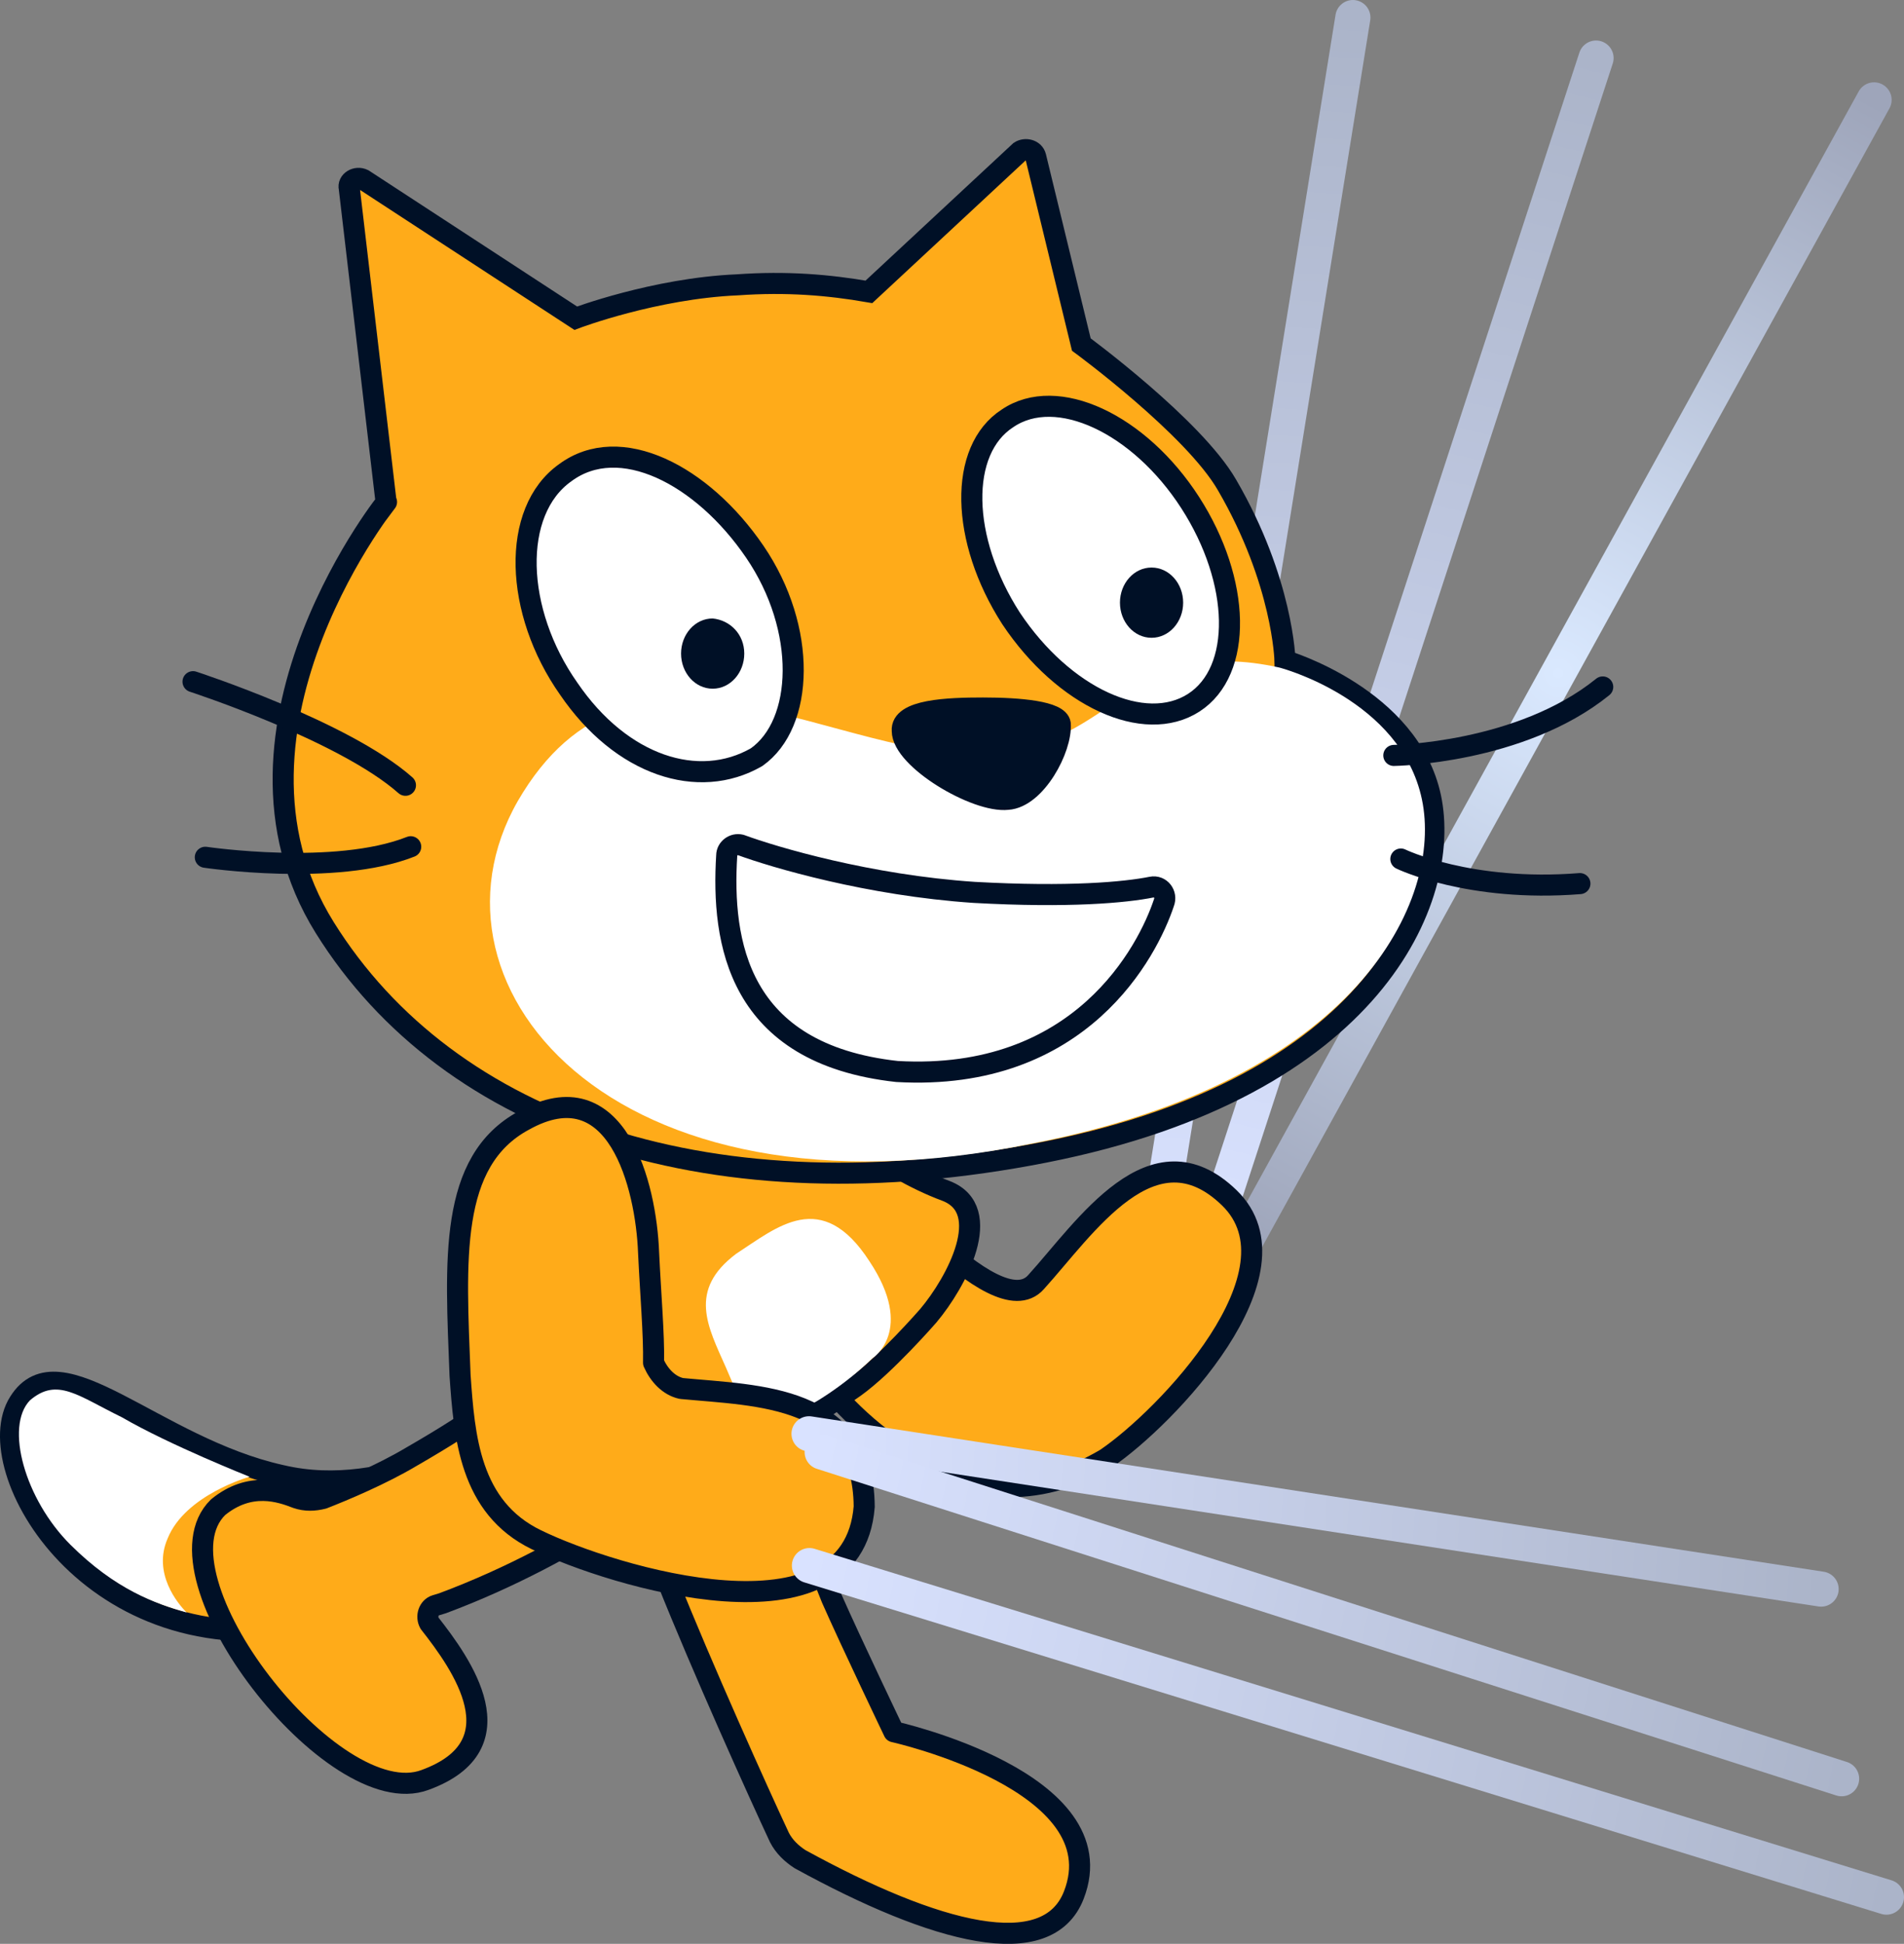 <svg version="1.1" xmlns="http://www.w3.org/2000/svg" xmlns:xlink="http://www.w3.org/1999/xlink" width="108.456" height="110.703" viewBox="0,0,108.456,110.703"><rect x="0" y="0" width="108.456" height="110.703" fill="#808080" stroke="none"/><defs><linearGradient x1="283.496" y1="124.991" x2="267.515" y2="193.817" gradientUnits="userSpaceOnUse" id="color-1"><stop offset="0" stop-color="#abb4c9"/><stop offset="1" stop-color="#d9e2ff"/></linearGradient><radialGradient cx="284.368" cy="160.71" r="37.107" gradientUnits="userSpaceOnUse" id="color-2"><stop offset="0" stop-color="#dae9ff"/><stop offset="1" stop-color="#9ea5ba"/></radialGradient><linearGradient x1="269.218" y1="123.16" x2="264.723" y2="194.315" gradientUnits="userSpaceOnUse" id="color-3"><stop offset="0" stop-color="#abb4c9"/><stop offset="1" stop-color="#d9e2ff"/></linearGradient><linearGradient x1="299.495" y1="210.067" x2="241.533" y2="206.843" gradientUnits="userSpaceOnUse" id="color-4"><stop offset="0" stop-color="#abb4c9"/><stop offset="1" stop-color="#d9e2ff"/></linearGradient><linearGradient x1="301.131" y1="220.802" x2="241.814" y2="207.951" gradientUnits="userSpaceOnUse" id="color-5"><stop offset="0" stop-color="#abb4c9"/><stop offset="1" stop-color="#d9e2ff"/></linearGradient><linearGradient x1="303.683" y1="227.386" x2="241.091" y2="214.574" gradientUnits="userSpaceOnUse" id="color-6"><stop offset="0" stop-color="#abb4c9"/><stop offset="1" stop-color="#d9e2ff"/></linearGradient></defs><g transform="translate(-195.605,-122.378)"><g data-paper-data="{&quot;isPaintingLayer&quot;:true}" stroke-miterlimit="10" stroke-dasharray="" stroke-dashoffset="0" style="mix-blend-mode: normal"><path d="M286.52,125.685l-22.029,67.437" fill="none" fill-rule="nonzero" stroke="url(#color-1)" stroke-width="2" stroke-linecap="round" stroke-linejoin="miter"/><path d="M266.378,193.353l35.979,-65.287" fill="none" fill-rule="nonzero" stroke="url(#color-2)" stroke-width="2" stroke-linecap="round" stroke-linejoin="miter"/><path d="M272.668,123.378l-11.395,70.719" fill="none" fill-rule="nonzero" stroke="url(#color-3)" stroke-width="2" stroke-linecap="round" stroke-linejoin="miter"/><g fill-rule="evenodd"><path d="M228.155,198.084c0.894,-0.041 2.817,-0.083 2.377,4.056c-0.439,4.138 -6.123,8.112 -6.822,8.502c-2.658,1.598 -5.977,3.45 -10.327,4.273c-12.603,2.452 -19.073,-8.939 -16.691,-12.673c2.295,-3.685 7.727,2.56 14.917,4.158c3.168,0.752 6.09,0.037 8.429,-0.696c3.261,-1.133 7.086,-7.618 8.115,-7.62z" fill="#ffab19" stroke="#001026" stroke-width="1.2" stroke-linecap="round" stroke-linejoin="round"/><path d="M202.552,203.095c2.713,1.578 7.272,3.386 7.272,3.386c0,0 -3.67,1.017 -4.675,3.525c-0.851,1.964 0.57,3.69 1.086,4.204c-1.769,-0.502 -4.043,-1.294 -6.622,-3.863c-2.579,-2.569 -3.752,-6.724 -2.298,-8.223c1.552,-1.324 2.719,-0.258 5.237,0.971z" fill="#ffffff" stroke="none" stroke-width="1" stroke-linecap="butt" stroke-linejoin="miter"/></g><path d="M236.294,204.8c-1.738,1.288 -7.711,5.992 -15.476,8.883l-0.395,0.12c-0.395,0.12 -0.569,0.629 -0.35,1.019c1.818,2.312 5.153,6.952 -0.255,8.924c-5.209,1.962 -15.799,-11.627 -11.789,-15.532c1.828,-1.493 3.561,-0.879 4.479,-0.524c0.509,0.175 1.009,0.15 1.503,0.025c1.179,-0.459 3.336,-1.368 4.989,-2.352c4.185,-2.412 5.139,-3.36 7.062,-4.958c1.923,-1.598 6.333,-5.523 10.188,-2.511c3.331,2.537 1.682,5.623 0.044,6.906z" fill="#ffab19" fill-rule="evenodd" stroke="#001026" stroke-width="1.2" stroke-linecap="round" stroke-linejoin="round"/><path d="M244.244,188.152c0.605,0.508 8.034,9.897 10.375,7.244c2.811,-3.101 6.648,-9.034 11.011,-4.801c4.363,4.234 -3.609,12.537 -7.029,14.854c-8.148,4.868 -14.952,-2.774 -16.418,-4.874c-1.466,-2.1 -4.028,-5.637 -4.087,-9.219c0.056,-3.866 4.089,-5.124 6.148,-3.206z" fill="#ffab19" fill-rule="evenodd" stroke="#001026" stroke-width="1.2" stroke-linecap="round" stroke-linejoin="round"/><g fill-rule="evenodd"><path d="M242.98,213.411c1.081,2.453 3.542,7.592 3.542,7.592c0,0 12.771,2.835 10.249,9.305c-1.506,3.864 -7.845,2.204 -15.599,-2.052c-0.464,-0.303 -0.893,-0.696 -1.169,-1.233c-1.165,-2.489 -4.444,-9.759 -6.405,-14.685c-2.876,-7.308 -5.621,-12.464 -5.621,-12.464c-4.164,-10.478 2.802,-11.171 6.729,-14.524c3.515,-2.796 4.15,-1.686 8.721,1.525c2.653,1.657 4.212,2.638 6.077,3.33c2.78,1.083 0.6,5.182 -1.024,7.109c0,0 -2.46,2.827 -4.207,4.072c-2.136,1.498 -3.66,2.419 -4.973,2.802z" fill="#ffab19" stroke="#001026" stroke-width="1.2" stroke-linecap="round" stroke-linejoin="round"/><path d="M238.584,203.777c0,0 -0.827,-1.611 -1.633,-3.528c-1.033,-2.328 -2.172,-4.386 0.578,-6.461c2.338,-1.517 4.873,-3.788 7.6,0.417c2.631,3.954 0.175,5.525 0.175,5.525c-3.406,3.262 -6.72,4.047 -6.72,4.047z" fill="#ffffff" stroke="none" stroke-width="1" stroke-linecap="butt" stroke-linejoin="miter"/></g><g fill-rule="evenodd"><path d="M253.7,131c0.3,-0.2 0.8,-0.1 0.9,0.3l2.6,10.7c0,0 6.4,4.7 8.3,8c3.2,5.5 3.3,10 3.3,10c0,0 7.1,2.1 8.3,7.8c1.2,5.7 -3.2,16.5 -22,20.2c-18.8,3.7 -33.9,-1.4 -41,-12.8c-7.1,-11.4 4.1,-25 3.5,-24.2l-2.1,-17.9c-0.1,-0.4 0.4,-0.7 0.8,-0.5l12.1,7.9c0,0 4.5,-1.7 9.2,-1.9c2.8,-0.2 5.2,0 7.5,0.4z" fill="#ffab19" stroke="#001026" stroke-width="1.2" stroke-linecap="butt" stroke-linejoin="miter"/><path d="M268.5,160.4c0,0 6.9,1.8 8.1,7.5c1.2,5.7 -3.6,16 -22.2,19.6c-24.2,5 -35.7,-9.4 -29,-20c6.7,-10.7 18.2,-1.6 26.6,-2.2c7.2,-0.5 8,-6.8 16.5,-4.9z" fill="#ffffff" stroke="none" stroke-width="1" stroke-linecap="butt" stroke-linejoin="miter"/><path d="M237,171.1c0,-0.4 0.4,-0.7 0.8,-0.6c1.9,0.7 7.3,2.3 13.3,2.7c5.4,0.3 8.6,0 10.1,-0.3c0.5,-0.1 0.9,0.4 0.7,0.9c-0.9,2.7 -4.7,10.2 -15.2,9.6c-9.1,-1 -10,-7.4 -9.7,-12.3z" fill="#ffffff" stroke="#001026" stroke-width="1.2" stroke-linecap="round" stroke-linejoin="round"/><path d="M286.9,161.5c-4.7,3.8 -11.9,3.9 -11.9,3.9" fill="none" stroke="#001026" stroke-width="1.2" stroke-linecap="round" stroke-linejoin="round"/><path d="M285.6,172.7c-6.3,0.5 -10.2,-1.4 -10.2,-1.4" fill="none" stroke="#001026" stroke-width="1.2" stroke-linecap="round" stroke-linejoin="round"/><path d="M251.6,162.7c2.1,0 4.3,0.2 4.4,0.9c0.1,1.4 -1.4,4.2 -3,4.3c-1.8,0.2 -6,-2.3 -6,-3.9c-0.1,-1.2 2.6,-1.3 4.6,-1.3z" fill="#001026" stroke="#001026" stroke-width="1.2" stroke-linecap="round" stroke-linejoin="round"/><path d="M206.6,161.2c0,0 8.6,2.8 12.1,5.9" fill="none" stroke="#001026" stroke-width="1.2" stroke-linecap="round" stroke-linejoin="round"/><path d="M219,170.6c-4.3,1.7 -11.7,0.6 -11.7,0.6" fill="none" stroke="#001026" stroke-width="1.2" stroke-linecap="round" stroke-linejoin="round"/><g><path d="M263.4,151c2.9,4.5 3,9.6 0.2,11.4c-2.8,1.8 -7.4,-0.3 -10.4,-4.8c-2.9,-4.5 -3,-9.6 -0.2,-11.4c2.8,-1.9 7.5,0.3 10.4,4.8z" fill="#ffffff" stroke="#001026" stroke-width="1.2" stroke-linecap="round" stroke-linejoin="round"/><path d="M263,156.7c0,1.1 -0.8,2 -1.8,2c-1,0 -1.8,-0.9 -1.8,-2c0,-1.1 0.8,-2 1.8,-2c1,0 1.8,0.9 1.8,2" fill="#001026" stroke="none" stroke-width="1" stroke-linecap="butt" stroke-linejoin="miter"/></g><g><path d="M238.6,153.8c3,4.4 2.8,9.8 0.1,11.7c-3.3,1.9 -7.7,0.5 -10.7,-3.9c-3.1,-4.4 -3.3,-10.1 -0.2,-12.3c3.1,-2.3 7.8,0.1 10.8,4.5z" fill="#ffffff" stroke="#001026" stroke-width="1.2" stroke-linecap="round" stroke-linejoin="round"/><path d="M238,159.6c0,1.1 -0.8,2 -1.8,2c-1,0 -1.8,-0.9 -1.8,-2c0,-1.1 0.8,-2 1.8,-2c1,0.1 1.8,0.9 1.8,2" fill="#001026" stroke="none" stroke-width="1" stroke-linecap="butt" stroke-linejoin="miter"/></g></g><path d="M234.42,201.453c4.41,0.42 10.369,0.359 10.412,6.73c-0.644,8.159 -14.36,3.99 -18.669,1.886c-3.826,-1.851 -4.107,-5.915 -4.352,-9.361c-0.249,-6.544 -0.67,-12.198 3.633,-14.519c5.301,-2.966 6.963,3.719 7.106,7.522c0.106,2.299 0.316,4.683 0.283,6.277c0.311,0.7 0.863,1.306 1.586,1.465z" fill="#ffab19" fill-rule="evenodd" stroke="#001026" stroke-width="1.2" stroke-linecap="round" stroke-linejoin="round"/><path d="M299.339,212.878l-57.65,-8.845" fill="none" fill-rule="nonzero" stroke="url(#color-4)" stroke-width="2" stroke-linecap="round" stroke-linejoin="miter"/><path d="M242.437,205.075l58.07,18.603" fill="none" fill-rule="nonzero" stroke="url(#color-5)" stroke-width="2" stroke-linecap="round" stroke-linejoin="miter"/><path d="M303.061,230.421l-61.349,-18.882" fill="none" fill-rule="nonzero" stroke="url(#color-6)" stroke-width="2" stroke-linecap="round" stroke-linejoin="miter"/></g></g></svg>